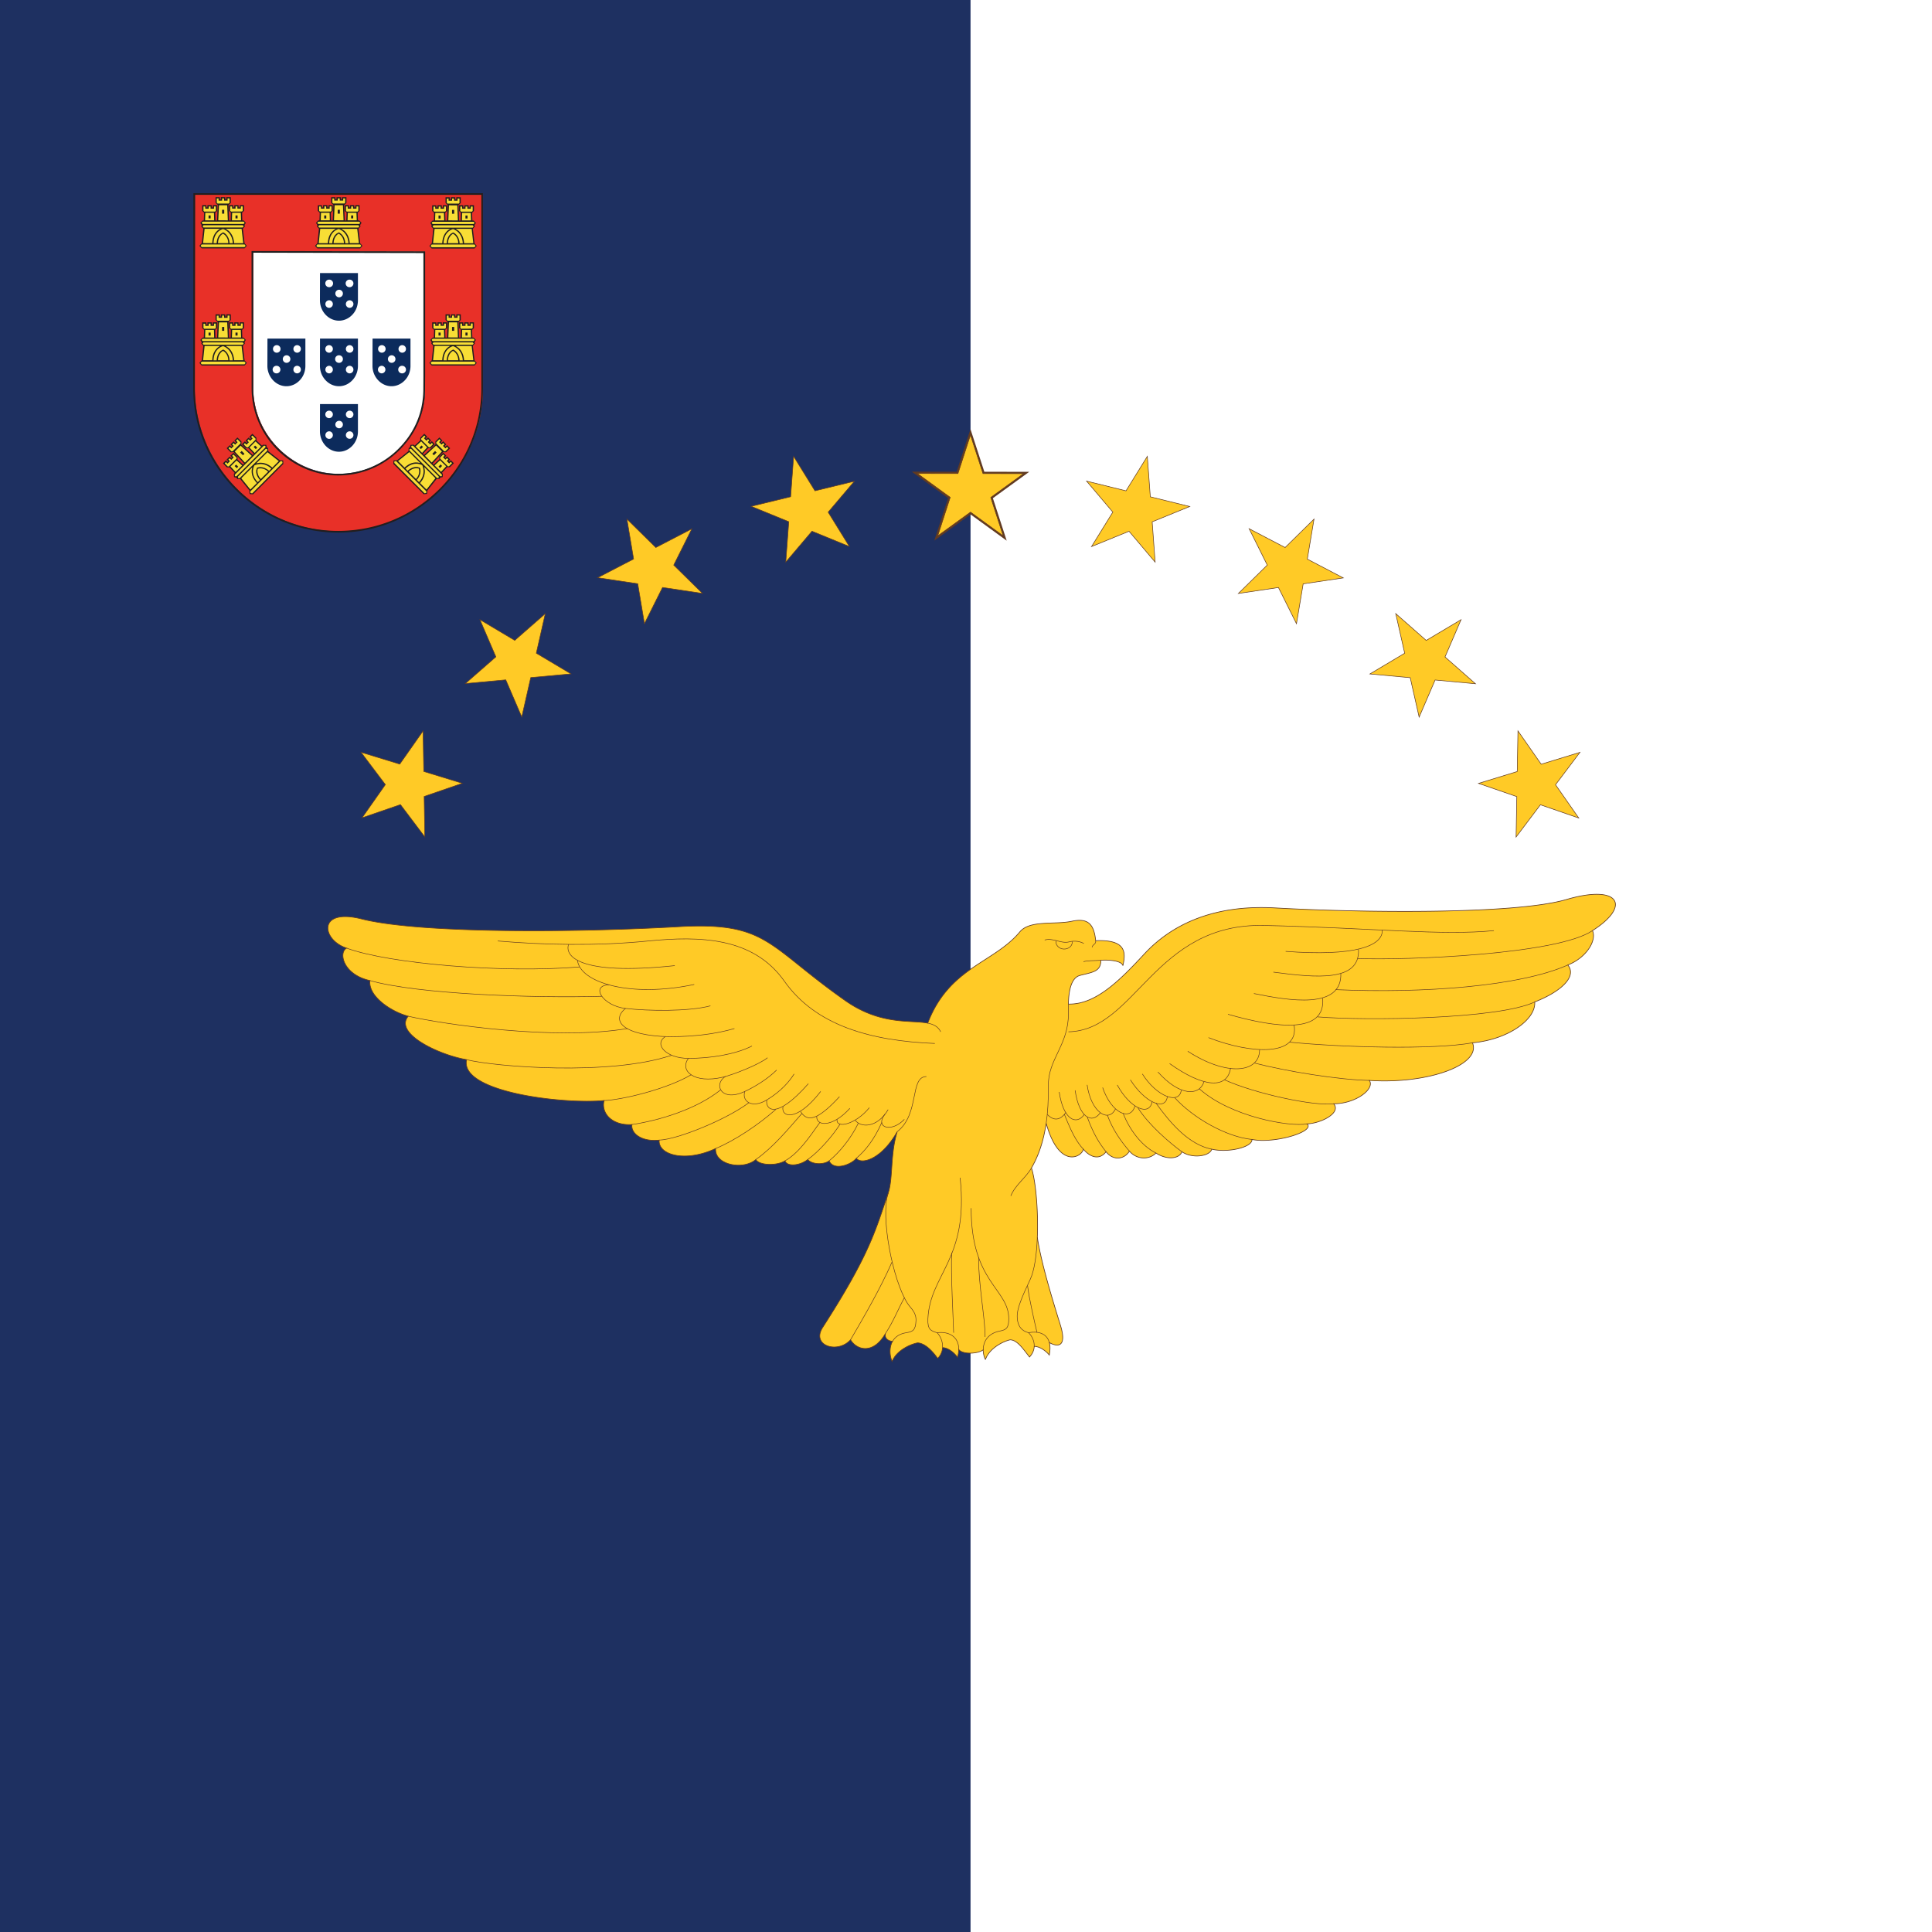 <svg id="flag-icons-pt-20" class="fi fi-pt-20" viewBox="0 0 512 512" xmlns="http://www.w3.org/2000/svg" xmlns:xlink="http://www.w3.org/1999/xlink" width="512" height="512">
  <path fill="#fff" d="M0 512h512V0H0Z" style="stroke-width:2.051"/>
  <path fill="#1e3061" d="M257.2 0H0v512h257.2z" style="font-variation-settings:normal;stroke-width:2.752;-inkscape-stroke:none;paint-order:fill markers stroke"/>
  <g style="stroke-width:.31">
    <path fill="#fff" d="M-79.097 85.335v10.143l-.006 1.074c0 .284-.013.607-.046.877-.192 1.608-.93 3.005-2.024 4.093a7.06 7.06 0 0 1-4.989 2.063c-1.937 0-3.658-.818-4.943-2.096a7.05 7.05 0 0 1-2.082-4.97V85.31" style="stroke-width:.388" transform="translate(368.148 -209.12)scale(3.231)"/>
    <path fill="#e83028" d="M-97.96 96.52v.012c0 3.223 1.339 6.17 3.48 8.298 2.149 2.135 5.108 3.467 8.344 3.467 3.256 0 6.202-1.319 8.344-3.447a11.68 11.68 0 0 0 3.467-8.311V80.603l-23.621-.006zm18.883-11.151v10.143l-.006 1.074c0 .283-.013.606-.046.877-.198 1.608-.936 3.005-2.024 4.092a7.06 7.06 0 0 1-4.989 2.063c-1.937 0-3.658-.817-4.943-2.096a7.05 7.05 0 0 1-2.082-4.969V85.349" style="stroke-width:.388" transform="translate(368.148 -209.12)scale(3.231)"/>
    <g fill="#0c2b5c" style="stroke-width:.388">
      <path d="M-88.894 94.727v-2.234h-3.111l-.006 2.234c0 .461.178.876.461 1.18s.672.494 1.1.494c.43 0 .818-.191 1.101-.495.284-.296.455-.718.455-1.18zm-2.366-1.694a.31.31 0 1 1 0 .619.31.31 0 0 1 0-.619m.006 2.313a.31.31 0 1 1 0-.619.31.31 0 0 1 0 .62m.817-.864a.31.31 0 1 1 0-.62.31.31 0 0 1 0 .62m.863.863a.304.304 0 0 1-.303-.31c0-.17.132-.31.303-.31a.31.31 0 1 1 0 .62m0-1.694a.31.31 0 0 1-.303-.31c0-.17.139-.309.303-.309a.31.31 0 1 1 0 .62m9.3 1.074v-2.234h-3.11l-.007 2.234c0 .461.178.876.462 1.18.283.303.672.494 1.1.494s.817-.191 1.1-.495c.284-.296.456-.718.456-1.18zm-2.366-1.694a.31.31 0 1 1 0 .619.31.31 0 0 1 0-.619m.006 2.313a.31.31 0 1 1 0-.62c.165 0 .304.146.304.31 0 .172-.139.31-.304.31m.818-.863a.31.31 0 1 1 0-.62.31.31 0 0 1 0 .62m.863.863a.31.31 0 1 1 0-.619.31.31 0 0 1 0 .62m0-1.695a.304.304 0 0 1-.303-.31c0-.17.132-.309.303-.309a.31.31 0 1 1 0 .62" style="stroke-width:.31" transform="translate(368.148 -209.12)scale(3.231)"/>
      <path d="M-84.577 94.727v-2.234h-3.111l-.006 2.234c0 .461.177.877.46 1.18s.673.494 1.101.494c.429 0 .818-.191 1.101-.494.284-.297.455-.719.455-1.18m-2.366-1.694a.31.31 0 1 1 0 .62.31.31 0 0 1 0-.62m.006 2.314a.31.31 0 1 1 0-.62c.165 0 .303.145.303.31 0 .171-.139.31-.303.31m.817-.864a.31.31 0 1 1 0-.619.31.31 0 0 1 0 .62m.863.863a.31.31 0 1 1 0-.62.31.31 0 0 1 0 .62m0-1.694a.31.31 0 1 1 0-.62.31.31 0 0 1 0 .62m.68 6.449v-2.235h-3.111l-.006 2.228v.006c0 .455.177.877.46 1.18s.673.494 1.101.494c.429 0 .818-.191 1.101-.494a1.72 1.72 0 0 0 .455-1.18zm-2.366-1.694c.17 0 .31.138.31.303a.31.31 0 1 1-.62 0c0-.165.138-.303.31-.303m.006 2.313a.31.31 0 1 1 0-.62c.165 0 .303.14.303.31 0 .172-.139.31-.303.31m.817-.87a.31.31 0 0 1-.31-.31c0-.164.139-.303.31-.303s.31.139.31.303a.31.31 0 0 1-.31.31m.863.864a.31.31 0 0 1-.31-.304.31.31 0 1 1 .62 0 .31.31 0 0 1-.31.304m0-1.694a.31.31 0 0 1-.31-.31c0-.165.139-.303.31-.303.172 0 .31.138.31.303a.31.31 0 0 1-.31.31m.68-9.669v-2.234h-3.111l-.006 2.234c0 .462.177.877.46 1.18s.673.494 1.101.494c.429 0 .818-.19 1.101-.494.284-.296.455-.718.455-1.18m-2.366-1.693a.31.31 0 1 1 0 .619.31.31 0 0 1 0-.62m.006 2.314a.31.31 0 1 1 0-.62c.165 0 .303.139.303.31s-.139.31-.303.31m.817-.863a.31.31 0 1 1 0-.62.31.31 0 0 1 0 .62m.863.863a.31.31 0 1 1 0-.62.31.31 0 0 1 0 .62m0-1.694a.31.31 0 1 1 0-.619.31.31 0 0 1 0 .62" style="stroke-width:.31" transform="translate(368.125 -209.12)scale(3.231)"/>
    </g>
    <path fill="#211e1e" d="M-86.205 108.406c-3.15 0-6.13-1.24-8.39-3.487s-3.5-5.213-3.5-8.35v-.012l.013-15.989h23.752v16.009c0 3.15-1.239 6.122-3.48 8.356a11.83 11.83 0 0 1-8.396 3.474m-11.758-11.85v.012c0 3.098 1.233 6.03 3.46 8.252 2.241 2.22 5.18 3.446 8.298 3.446 3.13 0 6.076-1.219 8.297-3.427 2.208-2.2 3.434-5.114 3.447-8.212V80.706h-23.482zm11.751 7.164c-1.845 0-3.625-.752-4.996-2.116a7.14 7.14 0 0 1-2.095-5.015l-.007-11.277 14.236.027v10.209l-.006 1.074c0 .296-.02.62-.053.89-.184 1.555-.89 2.979-2.043 4.125a7.1 7.1 0 0 1-5.035 2.083m-6.96-18.27V96.59a6.97 6.97 0 0 0 2.063 4.916c1.345 1.345 3.085 2.083 4.897 2.083a6.97 6.97 0 0 0 4.943-2.05c1.127-1.12 1.82-2.517 1.997-4.046a7 7 0 0 0 .053-.87l.006-1.074v-10.07" style="stroke-width:.388" transform="translate(368.148 -209.12)scale(3.231)"/>
    <g fill="#f8de35" style="stroke-width:.388">
      <path d="M-96.5 84.798c.027-1.146.844-1.417.85-1.423 0 0 .877.29.87 1.43" style="stroke-width:.31" transform="translate(368.148 -209.12)scale(3.231)"/>
      <path d="m-97.198 83.395-.145 1.318h.863c.006-1.088.824-1.266.837-1.266.02 0 .83.244.85 1.266h.863l-.151-1.325m-3.322 1.332h3.52l.138.164-.138.158h-3.52l-.131-.158z" style="stroke-width:.31" transform="translate(368.148 -209.12)scale(3.231)"/>
      <path d="M-96.124 84.713c.006-.686.474-.884.474-.884s.488.205.488.884m-2.162-1.859h3.368l.132.145-.132.145h-3.368l-.132-.145zm.066.29h3.23l.118.145-.118.145h-3.23l-.118-.145zm1.048-2.194h.25v.177h.185v-.184h.264v.184h.184v-.184h.264v.422l-.119.105h-.91l-.118-.112m.119 1.482.896.007-.06-1.338-.777-.006m.922.099h.251v.184h.185v-.184h.257v.184h.178v-.184h.257v.415l-.112.105h-.896l-.12-.105m.159.106-.02.724h.856l-.033-.724m-3.156-.521h.25v.184h.179v-.184h.257v.184h.177v-.184h.257v.415l-.112.105h-.896l-.112-.105m.152.106-.02.724h.856l-.027-.724" style="stroke-width:.31" transform="translate(368.148 -209.12)scale(3.231)"/>
    </g>
    <g fill="#211e1e" style="stroke-width:.388">
      <path d="M-95.729 82.248h.178v-.317h-.178zm1.101.389h.171v-.244h-.171zm-2.208 0h.171v-.244h-.171z" style="stroke-width:.31" transform="translate(368.148 -209.12)scale(3.231)"/>
      <path d="m-93.883 84.666-.139-1.18.165-.197-.033-.112.112-.178-.178-.198h-.112l-.02-.626.158-.158v-.468h-.356v.185h-.086v-.185h-.356v.185h-.079v-.185h-.35v.468l.152.152-.02.633h-.126l-.052-1.279h.02l.172-.158v-.468l-.37-.006v.191h-.079v-.184l-.369-.007v.192h-.079v-.185h-.356v.462l.172.164h.006l-.053 1.279h-.132l-.02-.626.158-.158v-.468h-.356v.184h-.079v-.184h-.363v.184h-.079v-.184h-.349v.468l.158.152-.026.632h-.1l-.184.198.112.178-.032.112.164.198-.125 1.18h-.012l-.185.217.185.21h3.52l.184-.21-.185-.218m-.105 0h-.751c-.027-.52-.25-.837-.442-1.008l-.244-.171h1.299zm-1.654-.89-.191.12c-.152.125-.317.362-.336.77h-.258c.033-1.015.785-1.166.785-1.166.006 0 .745.217.797 1.166h-.27c-.02-.659-.494-.89-.527-.89m.428.884h-.85c.02-.528.336-.732.415-.771.086.046.415.243.435.77m.158-2.642v-.363h.152v.178h.283v-.184l.152.006v.177h.283v-.184h.152v.369l-.06.052-.896.007-.066-.06m.89.778h-.752l.02-.62h.706zm-1.925-1.378-.072-.059v-.362h.151v.184h.29v-.184h.158v.184h.29v-.184h.158v.369l-.066.052zm.837 1.378-.784-.006.06-1.233h.672zm-1.997-.778v-.362h.145v.184h.284v-.184h.152v.184h.283v-.184h.152v.362l-.06.06h-.896zm.877.778h-.745l.02-.62h.706zm-1.028.204.079-.099h3.368l.079.1-.08.091h-3.367zm.08.29.073-.092h3.222l.073.092-.073.092h-3.222zm.165.198h1.272l-.178.118c-.204.165-.455.482-.468 1.061l-.751-.006zm3.275 1.502h-3.519l-.08-.105.08-.112h3.52l.085.112z" style="stroke-width:.31" transform="translate(368.148 -209.12)scale(3.231)"/>
    </g>
    <g fill="#f8de35" style="stroke-width:.388">
      <path d="M-87.016 84.798c.026-1.146.844-1.417.85-1.423 0 0 .877.296.87 1.436" style="stroke-width:.31" transform="translate(368.148 -209.12)scale(3.231)"/>
      <path d="m-87.715 83.401-.145 1.312.864.006c.006-1.094.824-1.272.843-1.272.013 0 .824.244.85 1.272h.857l-.151-1.331m-3.315 1.332h3.512l.139.164-.139.165h-3.512l-.139-.165z" style="stroke-width:.31" transform="translate(368.148 -209.12)scale(3.231)"/>
      <path d="M-86.634 84.713c0-.686.468-.877.468-.877s.488.198.488.877m-2.162-1.859h3.368l.132.145-.132.145h-3.368l-.132-.145zm.073.29h3.222l.12.145-.12.152h-3.222l-.126-.152zm1.041-2.194h.25v.184h.185v-.185h.264v.185h.184v-.185h.264v.416l-.119.105h-.91l-.118-.105m.119 1.475.896.007-.06-1.338h-.777m.929.093h.25v.184h.179v-.184h.257v.184h.184v-.184h.25v.415l-.111.105h-.897l-.112-.105m.132.83h.857l-.027-.724h-.804m-2.359-.515h.25v.178h.178v-.184h.257v.184h.178v-.184h.258v.422l-.112.105h-.897l-.112-.112" style="stroke-width:.31" transform="translate(368.148 -209.12)scale(3.231)"/>
      <path d="m-87.662 82.13-.026.717h.856l-.026-.718" style="stroke-width:.31" transform="translate(368.148 -209.12)scale(3.231)"/>
    </g>
    <g fill="#211e1e" style="stroke-width:.388">
      <path d="M-86.245 82.248h.178v-.317h-.178zm1.101.389h.171v-.244h-.171zm-2.208.006h.171v-.25h-.171z" style="stroke-width:.31" transform="translate(368.148 -209.12)scale(3.231)"/>
      <path d="m-84.4 84.673-.138-1.186.165-.191-.033-.112.119-.185-.185-.198h-.112l-.02-.626.158-.158v-.468h-.356v.185h-.08v-.185h-.362v.185h-.08v-.185h-.348v.468l.157.152-.026.633h-.125l-.053-1.279h.027l.165-.158v-.468h-.37v.184h-.078v-.184h-.37v.184h-.079v-.184h-.356v.468l.172.158h.006l-.053 1.278h-.132l-.02-.626.158-.158v-.468h-.356v.185h-.079v-.185h-.363v.185h-.079v-.178h-.349v.461l.158.158-.026.626h-.1l-.184.198.112.184-.032.113.164.19-.125 1.187h-.006l-.191.211.191.217h3.513l.185-.217zm-.105-.007h-.752c-.026-.52-.25-.83-.441-1.008l-.244-.165h1.298zm-1.655-.883-.19.112c-.146.125-.317.362-.337.778h-.257c.033-1.015.784-1.173.784-1.173.006.006.745.217.798 1.173h-.264c-.026-.666-.494-.89-.534-.89m.429.883h-.85c.02-.534.336-.731.415-.778.085.046.415.244.435.778m.165-2.65v-.362h.145v.185h.283v-.185h.152v.185h.283v-.185h.151v.363l-.059.06h-.896zm.884.778h-.752l.02-.62h.706zm-1.925-1.378-.072-.052v-.363h.151v.178h.29v-.184h.158v.184h.29v-.184h.158v.369l-.06.052zm.844 1.378-.785-.007.053-1.232h.679zm-2.004-.778v-.356h.145v.178h.284v-.185h.151v.185h.284v-.185h.151v.363l-.06.06h-.896zm.877.778h-.744l.02-.62h.705zm-1.03.206.08-.092h3.367l.08.092-.08.092h-3.368zm.08.296.072-.099h3.223l.072.1-.072.092h-3.223zm.165.198h1.272l-.178.119c-.204.165-.454.474-.468 1.054h-.751Zm3.276 1.503h-3.513l-.086-.112.086-.112h3.513l.086.112z" style="stroke-width:.31" transform="translate(368.148 -209.12)scale(3.231)"/>
    </g>
    <g fill="#f8de35" style="stroke-width:.388">
      <path d="M-77.638 84.805c.027-1.147.844-1.417.85-1.424 0 0 .877.297.87 1.437" style="stroke-width:.31" transform="translate(368.148 -209.12)scale(3.231)"/>
      <path d="m-78.336 83.408-.145 1.311.863.006c.006-1.094.824-1.272.844-1.272.012 0 .824.244.85 1.272h.863l-.158-1.33m-3.315 1.331h3.513l.138.165-.138.158h-3.513l-.138-.158z" style="stroke-width:.31" transform="translate(368.148 -209.12)scale(3.231)"/>
      <path d="M-77.255 84.72c0-.686.468-.877.468-.877s.487.197.487.876m-2.161-1.859h3.367l.132.146-.132.145h-3.367l-.132-.145z" style="stroke-width:.31" transform="translate(368.148 -209.12)scale(3.231)"/>
      <path d="M-78.389 83.15h3.223l.125.146-.125.151h-3.223l-.125-.151zm1.041-2.194h.25v.185h.185v-.185h.264v.185h.185v-.185h.263v.415l-.112.106h-.916l-.119-.106m.119 1.476.896.007-.06-1.338-.777-.006m.93.098h.25v.185h.178v-.185h.257v.185h.185v-.185h.25v.416l-.112.112h-.896l-.113-.112m.159.112-.027.718h.857l-.026-.718m-3.164-.521h.25v.178h.179v-.185h.257v.185h.184v-.185h.25v.416l-.105.111h-.902l-.113-.111m.159.112-.027.718h.857l-.027-.718" style="stroke-width:.31" transform="translate(368.148 -209.12)scale(3.231)"/>
    </g>
    <g fill="#211e1e" style="stroke-width:.388">
      <path d="M-76.866 82.254h.178v-.316h-.178zm1.1.389h.171V82.4h-.17zm-2.208.007h.172v-.25h-.172z" style="stroke-width:.31" transform="translate(368.148 -209.12)scale(3.231)"/>
      <path d="m-75.021 84.68-.139-1.187.165-.197-.032-.106.118-.184-.184-.198h-.106l-.026-.626.158-.158v-.468h-.356v.185h-.08v-.185h-.362v.185h-.079v-.185h-.35v.468l.159.151-.026.633h-.126l-.052-1.278h.026l.165-.158v-.468l-.369-.006v.19h-.079v-.184l-.362-.006v.191h-.086v-.185h-.356v.468l.171.159h.006l-.052 1.278h-.132l-.02-.626.157-.158v-.468h-.355v.185h-.079v-.185h-.362v.185h-.08v-.178h-.349v.461l.158.158-.02.626h-.106l-.185.198.113.184-.033.106.165.197-.126 1.187h-.006l-.19.21.19.218h3.513l.185-.217zm-.099-.006h-.758c-.026-.521-.25-.83-.441-1.009l-.244-.171h1.305zm-1.66-.884-.192.112c-.145.126-.316.363-.33.778h-.263c.033-1.015.784-1.173.784-1.173.007.006.752.217.798 1.173h-.264c-.026-.666-.494-.89-.534-.89m.429.877h-.85c.02-.527.336-.725.415-.771.085.046.415.244.435.77m.165-2.642v-.362h.145v.184h.282v-.184h.152v.184h.283v-.184h.152v.362l-.06.06h-.896l-.06-.06m.884.778h-.751l.02-.62h.705zm-1.925-1.378-.066-.052v-.363h.145v.178h.29v-.184h.158v.184h.29v-.184h.158v.369l-.06.052zm.844 1.378-.784-.006.052-1.233.68.006zm-2.004-.778v-.356h.145v.178h.284v-.184h.151v.184h.29v-.184h.152v.362l-.066.06h-.896zm.883.778h-.751l.02-.62h.706zm-1.034.204.079-.092h3.368l.079.092-.08.092h-3.367zm.08.29.072-.092h3.223l.073.092-.073.099h-3.223zm.165.198h1.278l-.184.118c-.205.172-.449.488-.468 1.061l-.752-.006zm3.275 1.51h-3.513l-.085-.113.085-.112h3.513l.086.112z" style="stroke-width:.31" transform="translate(368.148 -209.12)scale(3.231)"/>
    </g>
    <g fill="#f8de35" style="stroke-width:.388">
      <path d="M-77.638 94.407c.027-1.146.844-1.417.85-1.423 0 0 .877.296.87 1.43" style="stroke-width:.31" transform="translate(368.148 -209.12)scale(3.231)"/>
      <path d="m-78.336 93.004-.145 1.318.863.006c.006-1.094.824-1.272.844-1.272.012 0 .824.244.85 1.272h.863l-.158-1.331m-3.315 1.331h3.513l.138.165-.138.158h-3.513l-.138-.158z" style="stroke-width:.31" transform="translate(368.148 -209.12)scale(3.231)"/>
      <path d="M-77.255 94.322c0-.686.468-.883.468-.883s.487.204.487.883m-2.161-1.859h3.367l.132.145-.132.145h-3.367l-.132-.145zm.072.29h3.223l.125.145-.125.152h-3.223l-.125-.152zm1.041-2.195h.25v.185h.185v-.191h.264v.191h.185v-.191h.263v.422l-.112.105h-.916l-.119-.112m.119 1.483.896.006-.06-1.338-.777-.006m.93.099h.25v.185h.178v-.185h.257v.185l.185-.007v-.178h.25v.416l-.112.105h-.896l-.113-.105m.159.105-.027.725h.857l-.026-.725m-3.164-.514h.25v.178h.179v-.185h.257v.185h.184v-.185h.25v.415l-.105.112h-.902l-.113-.112m.159.112-.027.719h.857l-.027-.719" style="stroke-width:.31" transform="translate(368.148 -209.12)scale(3.231)"/>
    </g>
    <g fill="#211e1e" style="stroke-width:.388">
      <path d="M-76.866 91.857h.178v-.317h-.178zm1.1.389h.171v-.244h-.17zm-2.208 0h.172v-.244h-.172z" style="stroke-width:.31" transform="translate(368.148 -209.12)scale(3.231)"/>
      <path d="m-75.021 94.276-.139-1.18.165-.198-.032-.112.118-.178-.184-.198h-.106l-.026-.626.158-.158v-.468h-.356v.185h-.08v-.185h-.362v.185h-.079v-.185h-.35v.468l.159.152-.026.633h-.126l-.052-1.279h.026l.165-.158v-.468l-.369-.006v.185h-.079v-.178l-.362-.006v.184h-.086v-.179h-.356v.462l.171.164h.006l-.052 1.279h-.132l-.02-.626.157-.158v-.468h-.355v.184h-.079v-.184h-.362v.184h-.08v-.178h-.349v.462l.158.158-.02.626h-.106l-.185.198.113.178-.033.112.165.197-.126 1.18h-.006l-.19.218.19.21h3.513l.185-.21zm-.099-.006h-.758c-.026-.514-.25-.83-.441-1.002l-.244-.171h1.305zm-1.66-.877-.192.113c-.145.125-.316.362-.33.77h-.263c.033-1.008.784-1.166.784-1.166.007.006.752.218.798 1.167h-.264c-.026-.66-.494-.884-.534-.884m.429.877h-.85c.02-.527.336-.725.415-.771.085.046.415.244.435.771m.165-2.643v-.362h.145v.184h.282v-.19l.152.005v.185h.283v-.191h.152v.369l-.06.052-.896.007-.06-.06m.884.778h-.751l.02-.62h.705zm-1.925-1.378-.066-.06v-.355h.145v.178h.29v-.185h.158v.185h.29v-.185h.158v.37l-.06.052zm.844 1.378-.784-.006.052-1.233h.68zm-2.004-.778v-.356h.145v.178h.284v-.184h.151v.184h.29v-.184h.152v.362l-.066.06h-.896zm.883.778h-.751l.02-.62h.706zm-1.034.204.079-.099h3.368l.079.1-.08.091h-3.367zm.08.29.072-.092h3.223l.073.092-.073.099h-3.223zm.165.198h1.278l-.184.118c-.205.172-.449.482-.468 1.055h-.752zm3.275 1.51h-3.513l-.085-.113.085-.112h3.513l.086.112z" style="stroke-width:.31" transform="translate(368.148 -209.12)scale(3.231)"/>
    </g>
    <g fill="#f8de35" style="stroke-width:.388">
      <path d="M-96.5 94.407c.027-1.146.844-1.417.85-1.423 0 0 .877.296.87 1.43" style="stroke-width:.31" transform="translate(368.148 -209.12)scale(3.231)"/>
      <path d="m-97.198 93.004-.145 1.318.863.006c.006-1.094.824-1.272.837-1.272.02 0 .83.244.85 1.272h.863l-.151-1.331m-3.322 1.331h3.52l.138.165-.138.158h-3.52l-.131-.158z" style="stroke-width:.31" transform="translate(368.148 -209.12)scale(3.231)"/>
      <path d="M-96.124 94.322c.006-.686.474-.883.474-.883s.488.204.488.883m-2.162-1.859h3.368l.132.145-.132.145h-3.368l-.132-.145zm.066.29h3.23l.118.145-.118.152h-3.23l-.118-.152zm1.048-2.195h.25v.185h.185v-.191h.264v.191h.184v-.191h.264v.422l-.119.105h-.91l-.118-.112m.119 1.483.896.006-.06-1.338-.777-.006m.922.099h.251v.185h.185v-.185h.257v.185l.178-.007v-.178h.257v.416l-.112.105h-.896l-.12-.105m.159.105-.02.725h.856l-.033-.725m-3.156-.514h.25v.178h.179v-.185h.257v.185h.177v-.185h.257v.415l-.112.112h-.896l-.112-.112m.152.112-.02.719h.856l-.027-.719" style="stroke-width:.31" transform="translate(368.148 -209.12)scale(3.231)"/>
    </g>
    <g fill="#211e1e" style="stroke-width:.388">
      <path d="M-95.729 91.857h.178v-.317h-.178zm1.101.389h.171v-.244h-.171zm-2.208 0h.171v-.244h-.171z" style="stroke-width:.31" transform="translate(368.148 -209.12)scale(3.231)"/>
      <path d="m-93.883 94.276-.139-1.18.165-.198-.033-.112.112-.178-.178-.198h-.112l-.02-.626.158-.158v-.468h-.356v.185h-.086v-.185h-.356v.185h-.079v-.185h-.35v.468l.152.152-.02.633h-.126l-.052-1.279h.02l.172-.158v-.468l-.37-.006v.185h-.079v-.178l-.369-.006v.184h-.079v-.179h-.356v.462l.172.164h.006l-.053 1.279h-.132l-.02-.626.158-.158v-.468h-.356v.184h-.079v-.184h-.363v.184h-.079v-.178h-.349v.462l.158.158-.026.626h-.1l-.184.198.112.178-.032.112.164.197-.125 1.18h-.012l-.185.218.185.21h3.52l.184-.21-.185-.218m-.105-.006h-.751c-.027-.514-.25-.83-.442-1.002l-.244-.171h1.299zm-1.654-.877-.191.113c-.152.125-.317.362-.336.77h-.258c.033-1.008.785-1.166.785-1.166.006.006.745.218.797 1.167h-.27c-.02-.66-.494-.884-.527-.884m.428.877h-.85c.02-.527.336-.725.415-.771.086.046.415.244.435.771m.158-2.643v-.362h.152v.184h.283v-.19l.152.005v.185h.283v-.191h.152v.369l-.06.052-.896.007zm.89.778h-.752l.02-.62h.706zm-1.925-1.378-.072-.06v-.355h.151v.178h.29v-.185h.158v.185h.29v-.185h.158v.37l-.066.052zm.837 1.378-.784-.006.06-1.233h.672zm-1.997-.778v-.356h.145v.178h.284v-.184h.152v.184h.283v-.184h.152v.362l-.06.06h-.896zm.877.778h-.745l.02-.62h.706zm-1.028.204.079-.099h3.368l.079.1-.08.091h-3.367zm.08.29.073-.092h3.222l.073.092-.073.099h-3.222zm.165.198h1.272l-.178.118c-.204.172-.455.482-.468 1.055h-.751zm3.275 1.51h-3.519l-.08-.113.08-.112h3.52l.085.112z" style="stroke-width:.31" transform="translate(368.148 -209.12)scale(3.231)"/>
    </g>
    <g fill="#f8de35" style="stroke-width:.388">
      <path d="M-92.756 104.412c-.791-.83-.409-1.595-.409-1.602 0-.006.83-.415 1.628.39" style="stroke-width:.31" transform="translate(368.148 -209.12)scale(3.231)"/>
      <path d="m-94.246 103.918.83 1.028.613-.6c-.77-.778-.316-1.483-.303-1.496s.758-.415 1.496.297l.613-.613-1.048-.824m-1.403 3.282 2.484-2.485.211.02.02.212-2.49 2.484-.205-.02z" style="stroke-width:.31" transform="translate(368.148 -209.12)scale(3.231)"/>
      <path d="M-92.552 104.082c-.481-.487-.29-.955-.29-.955s.488-.205.969.277m-2.847.217 2.385-2.386.192.013.012.19-2.38 2.386-.197-.012zm.257.159 2.28-2.281.191.012.012.191-2.273 2.28-.191-.012-.021-.19m-.815-2.294.184-.178.125.125.132-.132-.132-.132.185-.178.132.132.131-.138-.131-.126.184-.19.297.302-.006.152-.646.646-.158.006m.223-.025.91.988.632-.626-.988-.91m.171-.039.178-.171.125.125.132-.126-.132-.131.185-.178.125.125.132-.125-.132-.132.185-.178.29.29v.158l-.633.632-.158.006" style="stroke-width:.31" transform="translate(368.148 -209.12)scale(3.231)"/>
      <path d="m-93.554 101.426.494.528.607-.607-.527-.494m-2.604 1.872.171-.178.132.132.125-.132-.131-.132.184-.178.132.132.125-.132-.132-.125.185-.185.29.297v.151l-.633.633-.158.006" style="stroke-width:.31" transform="translate(368.148 -209.12)scale(3.231)"/>
      <path d="m-95.11 102.982.495.527.606-.606-.527-.488" style="stroke-width:.31" transform="translate(368.148 -209.12)scale(3.231)"/>
    </g>
    <g fill="#211e1e" style="stroke-width:.388">
      <path d="m-94.246 101.842.23.224.126-.125-.23-.231zm1.107-.455.172.171.125-.118-.178-.172zm-1.561 1.562.177.171.12-.118-.172-.172z" style="stroke-width:.31" transform="translate(368.148 -209.12)scale(3.231)"/>
      <path d="m-90.997 102.468-.936-.738-.026-.25-.099-.06-.046-.211-.27-.006-.08.072-.454-.421v-.225l-.33-.33-.257.251.132.132-.06.053-.124-.126-.257.25.131.133-.052.052-.132-.125-.25.25.33.323h.223l.429.462-.093.092-.942-.87.02-.012v-.23l-.329-.33-.257.257.132.132-.06.06-.131-.132-.257.257.132.125-.06.06-.125-.126-.257.25.33.33.237-.006.006-.006.863.942-.092.093-.455-.429v-.224l-.33-.33-.256.251.132.132-.053.06-.132-.132-.257.25.132.132-.052.06-.132-.133-.25.25.329.33h.217l.429.455-.073.073.012.27.211.052.053.1.257.02.745.929-.007.006.02.283.284.02 2.485-2.49-.02-.284-.277-.02m-.08.072-.533.534c-.383-.35-.765-.408-1.022-.402l-.297.053.923-.916zm-1.792.547-.06.218c-.02.191.033.481.31.784l-.185.178c-.692-.738-.27-1.377-.27-1.377.006 0 .686-.376 1.39.263l-.19.185c-.481-.448-.97-.277-.995-.25m.922.316-.606.606c-.356-.389-.277-.758-.25-.843.092-.027.467-.119.856.237m-1.76-1.984-.25-.25.099-.106.132.126.198-.198-.132-.132.112-.105.125.125.204-.198-.132-.132.112-.105.257.257v.079l-.633.64zm1.18-.073-.527.527-.429-.448.501-.501zm-2.34.389-.086.006-.25-.257.105-.106.126.125.204-.204-.132-.125.112-.112.132.132.204-.205-.132-.132.113-.112.257.257v.086zm1.575.375-.56.554-.837-.91.481-.48zm-1.97.87-.25-.257.098-.105.132.132.198-.205-.125-.132.105-.105.132.132.198-.204-.132-.132.112-.106.257.257-.006.086-.633.633zm1.18-.08-.534.534-.422-.454.501-.495zm-.593.877-.006-.125 2.379-2.38.125.013.012.119-2.385 2.386zm.264.152-.012-.119 2.28-2.28.112.02.02.113v.006l-2.28 2.273v.006l-.118-.02m.257.02.903-.903-.047.218c-.026.263.027.659.422 1.074l-.534.534zm3.38-1.252-2.484 2.491-.138-.026-.02-.132 2.484-2.485.138.013z" style="stroke-width:.31" transform="translate(368.148 -209.12)scale(3.231)"/>
    </g>
    <g fill="#f8de35" style="stroke-width:.388">
      <path d="M-80.827 103.2c.83-.792 1.594-.41 1.601-.41s.415.831-.389 1.635" style="stroke-width:.31" transform="translate(368.148 -209.12)scale(3.231)"/>
      <path d="m-80.333 101.71-1.028.837.606.606c.771-.764 1.476-.316 1.49-.296.012.012.415.75-.297 1.496l.613.606.824-1.048" style="stroke-width:.31" transform="translate(368.148 -209.12)scale(3.231)"/>
      <path d="m-81.407 102.507 2.484 2.485-.02.21-.211.021-2.485-2.484.02-.211zm.909.897c.488-.482.956-.29.956-.284 0 0 .197.481-.277.969m-.218-2.854 2.386 2.386-.012.198-.198.006-2.379-2.38.012-.197zm-.158.264 2.28 2.274-.012.19-.19.021-2.281-2.28.012-.191zm2.294-.818.178.178-.125.132.132.125.125-.125.184.184-.131.125.131.132.132-.132.185.191-.29.29h-.158l-.646-.652-.012-.158m-.957 1.133.626.633.91-.982-.548-.554m.58.725.178.178-.125.125.125.126.132-.132.178.184-.125.132.125.126.132-.126.178.178-.297.297-.151-.006-.633-.633-.006-.158m-.496.678.607.606.494-.527-.573-.567m-1.298-2.036.178.178-.132.125.132.132.132-.132.178.178-.132.132.132.132.125-.132.185.178-.297.297-.158-.006-.633-.633v-.158" style="stroke-width:.31" transform="translate(368.148 -209.12)scale(3.231)"/>
      <path d="m-79.925 101.347.607.6.488-.527-.567-.567" style="stroke-width:.31" transform="translate(368.148 -209.12)scale(3.231)"/>
    </g>
    <g fill="#211e1e" style="stroke-width:.388">
      <path d="m-78.257 101.716-.224.224.125.126.224-.224zm.455 1.101-.172.178.119.119.171-.171zm-1.562-1.555-.178.17.125.126.171-.178z" style="stroke-width:.31" transform="translate(368.148 -209.12)scale(3.231)"/>
      <path d="m-78.883 104.959.738-.936.25-.02.06-.1.204-.052.012-.263-.079-.08.429-.46h.224l.33-.33-.251-.257-.132.131-.052-.052.125-.132-.25-.257-.132.132-.053-.053.125-.125-.25-.25-.323.33v.217l-.461.428-.093-.085.87-.943.013.012.23.006.33-.33-.257-.256-.132.125-.06-.06.132-.124-.257-.264-.125.138-.06-.059.126-.132-.25-.257-.33.336.006.23.006.007-.942.863-.093-.092.429-.455h.217l.336-.33-.25-.25-.132.125-.06-.052.132-.132-.25-.257-.132.132-.06-.053.133-.125-.25-.25-.33.33v.217l-.455.428-.073-.073-.27.013-.053.204-.098.052-.02.258-.93.75-.006-.005-.284.012-.02.29 2.491 2.485.277-.027.026-.276m-.072-.08-.534-.533c.35-.383.408-.765.395-1.022l-.046-.29.916.916zm-.547-1.792-.218-.06c-.191-.012-.481.033-.784.317l-.178-.185c.738-.692 1.377-.27 1.377-.277 0 .006.376.686-.263 1.391l-.185-.185c.448-.48.277-.975.25-1.001m-.316.929-.606-.606c.389-.363.758-.277.837-.25.033.091.125.46-.23.856m1.983-1.76.25-.257.106.106-.125.125.198.197.131-.125.106.106-.125.132.197.204.132-.132.106.105-.257.257h-.086l-.633-.632zm.073 1.173-.534-.527.455-.422.5.494zm-.39-2.333-.005-.086.257-.257.105.106-.132.132.211.204.125-.132.112.112-.131.125.204.205.132-.126.112.112-.257.257-.086-.006zm-.375 1.569-.553-.554.91-.837.48.481zm-.87-1.964.257-.257.1.105-.126.125.204.204.132-.131.106.105-.132.132.204.204.132-.132.105.106-.263.257h-.08l-.632-.633zm.079 1.173-.534-.527.455-.422.494.495zm-.877-.586.125-.012 2.38 2.385-.013.12-.119.011-2.385-2.385zm-.152.264.12-.02 2.28 2.28-.021.118-.112.013h-.006l-2.28-2.28.02-.113m-.02.257.896.897-.211-.04c-.264-.033-.66.02-1.075.415l-.533-.534zm1.251 3.381-2.484-2.491.012-.138.139-.013 2.484 2.485-.02.132-.132.026" style="stroke-width:.31" transform="translate(368.148 -209.12)scale(3.231)"/>
    </g>
  </g>
  <g style="stroke-width:.31" transform="translate(-50.003)scale(3.225)">
    <g fill="none" stroke="#613a21" stroke-width=".529" style="stroke-width:.388">
      <path fill="#ffca26" d="M288.587 264.395c5.579-14.54 17.218-15.653 23.943-23.723 2.633-3.162 9.06-1.81 13.575-2.784 4.301-.927 5.735.928 6.157 5.06 8.01-.337 7.842 3.12 7.082 6.493-.337-1.349-3.962-1.56-5.733-1.392 0 2.951-2.109 3.079-5.396 3.923-2.537.649-2.983 4.602-3.048 7.463 7.083.167 13.334-6.115 19.742-13.03 6.41-6.914 16.941-12.95 34.067-11.974 20.743 1.18 61.894 1.855 75.723-2.193 13.83-4.049 16.865 1.687 6.747 8.095 1.177 2.53-1.56 7.05-6.41 8.939 2.361 2.866-1.35 6.746-8.601 9.611.337 4.553-6.915 9.781-16.19 10.627 2.36 5.732-11.637 10.793-26.815 9.78 1.518 2.193-3.54 6.072-9.277 6.072 2.024 2.36-3.203 5.06-6.913 5.229 2.192 2.024-8.601 5.228-14.335 4.047.168 2.024-6.24 3.541-10.456 2.53-.507 1.854-5.06 2.528-7.758.673-.675 1.856-3.878 2.194-6.746.338-1.855 1.856-5.06 1.687-6.914-.506-1.181 2.024-4.048 2.698-6.073.168-1.686 2.194-4.046 1.52-5.901-.674-.337 2.024-6.295 5.398-9.668-6.747-.84 5.698-2.457 9.244-3.823 11.637 1.12 3.466 1.794 11.175 1.526 18.045 1.012 6.747 4.038 16.526 5.978 22.767 1.94 6.242-1.09 5.607-2.86 4.594.222.848.246 1.9-.008 3.248-.675-.901-2.398-2.263-3.917-2.263-.042.925-.4 1.875-1.228 2.768-1.6-2.024-3.203-4.47-5.06-4.47-1.854.423-5.395 2.194-6.407 5.146a5.9 5.9 0 0 1-.573-2.557c-1.348 1.096-5.434 1.266-6.362-.087-.006.62-.113 1.293-.316 2.052-.712-1.047-2.295-2.46-3.896-2.535a4.23 4.23 0 0 1-1.265 2.806c-1.508-2.093-3.365-3.951-5.22-4.037-1.871.34-5.49 1.947-6.635 4.849-.598-1.403-.832-3.576.112-5.24-1.074-.095-2.186-.752-1.816-2.08-3.205 5.566-7.421 4.385-9.108 1.684-3.373 3.711-10.272 1.497-7.252-3.201 12.142-18.89 13.66-24.96 17.033-34.911 1.319-3.957.506-10.12 2.362-16.02-4.218 7.419-9.446 8.6-10.626 6.914-1.348 1.687-5.901 3.372-7.083.673-1.348 1.014-4.384 1.014-5.564-.337-2.194 1.687-5.397 1.856-5.903.337-2.193 1.35-6.746 1.183-7.59-.337-3.372 2.868-10.793 1.351-10.456-2.866-7.884 3.692-15.01 1.687-14.671-2.192-4.722.505-7.421-1.857-7.083-4.049-5.06.337-8.096-2.865-7.253-6.24-10.792 1.013-37.607-2.192-35.752-10.626-7.59-1.347-18.888-6.913-15.177-11.298-4.891-1.35-10.457-5.396-9.95-9.275-6.916-1.52-8.265-7.252-6.072-8.433-6.578-2.193-7.582-10.485 3.88-7.59 16.02 4.049 59.026 3.374 82.299 2.025s23.104 4.89 43.51 19.225c9.214 6.476 16.982 4.965 21.424 5.849z" style="stroke-width:.175" transform="translate(.546 .527)scale(.316)"/>
      <path d="M314.804 344.895c.88.834 1.545 2.155 1.48 3.555" style="stroke-width:.14" transform="translate(.546 .527)scale(.316)"/>
      <path d="M320.208 347.465c-.664-2.534-3.126-3.014-5.404-2.57-1.602-.422-2.952-1.516-2.952-4.382 0-1.86 1.097-4.642 3.371-9.447 1.12-2.357 1.69-6.479 1.866-10.958m-14.07 29.231c.01-2.04 1.097-4.227 4.281-4.866 1.686-.335 2.36-.761 2.36-3.202 0-7.84-9.781-9.36-9.781-28.754m10.312-3.191c1.155-2.88 3.891-4.67 5.371-7.266m-26.975-37.667c1.56.31 2.71.892 3.368 2.249m-.909 78.264c.874.906 1.494 2.375 1.4 3.859" style="stroke-width:.14" transform="translate(.546 .527)scale(.316)"/>
      <path d="M296.655 349.252c.036-3.462-2.794-4.761-5.613-4.346-1.581-.49-2.541-.769-2.411-3.631.534-11.695 10.691-15.38 8.381-36.685m-17.575 42.554c.617-1.09 1.736-1.97 3.595-2.256 1.7-.26 2.39-.671 2.502-3.112.1-2.212-1.368-3.216-2.18-4.472-3.888-6.01-7.083-22.6-5.061-28.671m46.874-49.199c-.018.848.01 1.697.01 2.487 0 8.266-5.313 11.807-5.226 18.72.047 3.83-.159 7.053-.56 9.782m-28.955-20.745c-16.864-.675-31.032-4.721-39.128-16.19-8.097-11.467-21.925-11.803-35.414-10.456-13.493 1.35-27.322 1.01-39.125 0" style="stroke-width:.14" transform="translate(.546 .527)scale(.316)"/>
      <path d="M195.192 243.916c-1.014 2.866 2.317 8.223 27.614 5.523" style="stroke-width:.14" transform="translate(.546 .527)scale(.316)"/>
      <path d="M197.513 248.092c.675 5.732 13.659 9.782 30.357 6.241" style="stroke-width:.14" transform="translate(.546 .527)scale(.316)"/>
      <path d="M205.775 254.416c-5.06.17-1.686 5.483 4.216 6.154 5.902.675 16.359.841 22.09-.675" style="stroke-width:.14" transform="translate(.546 .527)scale(.316)"/>
      <path d="M209.991 260.571c-3.375 2.7-1.66 6.483 9.107 7.252 2.36.17 11.129.335 19.225-2.025" style="stroke-width:.14" transform="translate(.546 .527)scale(.316)"/>
      <path d="M220.322 267.906c-3.036 2.025.296 5.65 6.032 5.65 5.732 0 12.142-1.012 16.525-3.206" style="stroke-width:.14" transform="translate(.546 .527)scale(.316)"/>
      <path d="M226.35 273.558c-2.36 3.205 1.451 6.653 8.937 4.891 2.866-.675 9.613-3.371 11.638-5.06" style="stroke-width:.14" transform="translate(.546 .527)scale(.316)"/>
      <path d="M235.963 278.28c-3.205 2.025-1.1 6.754 5.06 3.877 2.531-1.18 5.902-3.202 8.263-5.566m-8.263 5.569c-.845 2.53 1.855 4.555 5.736 2.195 3.876-2.361 5.901-4.891 7.082-6.747" style="stroke-width:.14" transform="translate(.546 .527)scale(.316)"/>
      <path d="M246.755 284.351c-.505 2.191 2.025 5.736 10.793-4.216" style="stroke-width:.14" transform="translate(.546 .527)scale(.316)"/>
      <path d="M250.971 286.037c-.675 2.7 3.375 4.386 9.782-3.88" style="stroke-width:.14" transform="translate(.546 .527)scale(.316)"/>
      <path d="M255.527 287.387c1.686 2.7 4.216 2.53 10.118-3.877" style="stroke-width:.14" transform="translate(.546 .527)scale(.316)"/>
      <path d="M259.743 288.567c-.336 2.527 3.88 3.202 8.602-2.025" style="stroke-width:.14" transform="translate(.546 .527)scale(.316)"/>
      <path d="M265.013 289.412c-.336 2.53 4.848 1.35 8.389-3.036" style="stroke-width:.14" transform="translate(.546 .527)scale(.316)"/>
      <path d="M269.691 289.578c1.35 2.025 5.736 2.191 8.602-2.7" style="stroke-width:.14" transform="translate(.546 .527)scale(.316)"/>
      <path d="M277.452 288.062c-2.7 3.541 1.686 4.891 5.06 1.35" style="stroke-width:.14" transform="translate(.546 .527)scale(.316)"/>
      <path d="M280.653 292.617c5.902-4.555 3.205-14.334 7.591-14.334m-150.77-33.396c10.962 4.046 40.644 6.577 60.544 4.891m-54.473 3.545c12.479 3.541 42.077 4.595 60.292 4.09m-50.343 5.183c8.771 2.025 38.114 6.407 57.003 3.205m-41.825 8.093c7.421 1.855 37.27 4.26 53.293-1.137m-17.54 11.764c4.721-.17 16.402-2.992 22.64-6.703m-15.388 12.94c6.916-1.01 16.825-3.963 23.062-9.024m-15.976 13.074c4.891-.17 17.709-5.48 23.271-9.7m-8.602 11.891c4.891-2.021 11.132-6.154 15.684-10.2m-5.227 13.066c4.555-3.205 8.432-7.927 11.973-11.973m-4.385 12.313c3.541-2.021 6.198-5.945 9.064-9.991m-3.159 9.651c2.866-2.025 6.407-6.028 8.432-9.233m-2.869 9.573c2.7-2.191 5.736-5.902 7.587-9.782m-.502 9.107c2.36-2.021 4.595-4.765 6.62-9.316m-8.139 56.537c3.541-6.071 7.757-13.32 10.793-20.24m-1.686 18.554c2.025-3.036 3.415-6.62 4.934-9.316m12.775 9.146c-.087-3.624-.762-15.178-.505-20.827m8.684 21.921c.087-4.3-1.772-13.828-1.686-20.74m15.179 19.563c-.505-2.112-2.108-9.024-2.444-12.143m10.623-66.023c17.54-.34 22.26-28.336 50.932-27.66 28.667.674 46.21 2.7 59.7 1.35" style="stroke-width:.14" transform="translate(.546 .527)scale(.316)"/>
      <path d="M381.672 245.732c17.879 1.35 25.296-1.35 25.127-5.566" style="stroke-width:.14" transform="translate(.546 .527)scale(.316)"/>
      <path d="M378.471 251.128c11.298 1.516 22.553 2.53 22.134-5.902" style="stroke-width:.14" transform="translate(.546 .527)scale(.316)"/>
      <path d="M373.41 256.694c9.107 1.855 22.936 4.216 22.6-5.227" style="stroke-width:.14" transform="translate(.546 .527)scale(.316)"/>
      <path d="M366.664 262.09c12.984 3.71 25.466 5.057 24.621-4.216" style="stroke-width:.14" transform="translate(.546 .527)scale(.316)"/>
      <path d="M361.603 268.162c11.298 4.386 23.61 4.848 22.26-3.249" style="stroke-width:.14" transform="translate(.546 .527)scale(.316)"/>
      <path d="M356.206 271.703c10.118 6.577 18.68 5.692 18.68-.379" style="stroke-width:.14" transform="translate(.546 .527)scale(.316)"/>
      <path d="M351.485 274.908c8.768 6.241 15.009 6.746 15.854 1.18" style="stroke-width:.14" transform="translate(.546 .527)scale(.316)"/>
      <path d="M348.449 277.099c5.736 6.407 10.793 6.241 11.973 2.53" style="stroke-width:.14" transform="translate(.546 .527)scale(.316)"/>
      <path d="M344.403 277.605c3.71 5.902 9.612 8.096 10.118 4.216" style="stroke-width:.14" transform="translate(.546 .527)scale(.316)"/>
      <path d="M341.284 279.124c3.71 5.902 9.107 8.262 9.612 4.386" style="stroke-width:.14" transform="translate(.546 .527)scale(.316)"/>
      <path d="M337.87 280.467c3.332 6.126 8.317 8.23 9.064 4.393" style="stroke-width:.14" transform="translate(.546 .527)scale(.316)"/>
      <path d="M334.072 281.142c2.317 6.837 7.295 8.775 8.389 4.812" style="stroke-width:.14" transform="translate(.546 .527)scale(.316)"/>
      <path d="M330.037 280.445c1.029 7.147 5.562 9.963 7.367 6.27" style="stroke-width:.14" transform="translate(.546 .527)scale(.316)"/>
      <path d="M326.918 281.878c1.029 7.143 4.415 8.797 6.523 5.844" style="stroke-width:.14" transform="translate(.546 .527)scale(.316)"/>
      <path d="M322.785 282.301c1.029 7.143 4.415 8.797 6.523 5.844" style="stroke-width:.14" transform="translate(.546 .527)scale(.316)"/>
      <path d="M324.503 287.639c-1.014 1.433-2.7 2.7-4.808.505m141.75-47.809c-9.11 6.241-48.74 7.757-61.053 7.252m54.642 1.686c-12.478 5.566-37.609 7.421-60.378 6.41m51.78 3.202c-9.612 4.552-44.185 4.891-56.498 3.88m40.306 6.747c-10.457 1.855-33.728 1.18-47.56-.17m20.744 9.948c-8.096-.17-21.29-2.317-29.891-4.512m20.614 10.584c-5.227.675-20.658-2.7-28.415-6.241m21.502 11.471c-4.555.845-19.9-1.855-27.996-9.107m13.663 13.153c-6.746-.675-15.388-5.65-20.11-10.88m9.653 13.411c-5.902-1.18-10.623-6.577-14.503-11.973m6.745 12.648c-3.036-2.191-8.685-7-11.468-11.468m4.722 11.804c-3.88-1.938-7-6.324-8.519-10.287m1.607 9.781c-2.195-2.53-4.386-5.65-5.736-9.36m-.339 9.53c-1.769-2.278-3.119-4.3-4.891-9.024" style="stroke-width:.14" transform="translate(.546 .527)scale(.316)"/>
      <path d="M329.055 297.169c-1.855-2.025-3.079-4.425-4.934-9.064m9.489-40.056c-1.855.126-3.667.043-4.512.379m3.162-5.479c.126 1.01-.801.884-.928 1.729m-12.326-1.906c2.177-.635 4.274 1.022 6.31.495.902-.235 2.418-.372 3.866.4" style="stroke-width:.14" transform="translate(.546 .527)scale(.316)"/>
      <path d="M321.955 242.952c-.202 1.054.693 2.104 1.982 2.173 1.133.058 2.317-.686 2.234-1.95" style="stroke-width:.14" transform="translate(.546 .527)scale(.316)"/>
    </g>
    <path fill="#613a21" d="m95.252 35.262-.143.44-.994 3.062-3.69-.006 2.987 2.17-1.135 3.5 2.979-2.16 2.972 2.16-1.135-3.492 2.985-2.164-3.688-.006z" color="#000" style="stroke-width:.388;paint-order:stroke markers fill"/>
    <path id="a" fill="#ffca26" stroke="#613a21" stroke-width=".047" d="m95.252 35.747-1.028 3.167-3.336-.005 2.7 1.962-1.027 3.165 2.694-1.953 2.687 1.953-1.024-3.158 2.698-1.956-3.335-.005z" style="paint-order:fill markers stroke"/>
    <g fill="#ffca26" stroke="#613a21" stroke-width=".296" transform="translate(114.42 -64.802)">
      <use xlink:href="#a" width="100%" height="100%" style="stroke-width:.296;paint-order:stroke markers fill" transform="rotate(-55 100.28 239.187)"/>
      <use xlink:href="#a" width="100%" height="100%" style="stroke-width:.296;paint-order:stroke markers fill" transform="rotate(-41.25 124.125 281.291)"/>
      <use xlink:href="#a" width="100%" height="100%" style="stroke-width:.296;paint-order:stroke markers fill" transform="rotate(-27.5 170.45 363.086)"/>
      <use xlink:href="#a" width="100%" height="100%" style="stroke-width:.296;paint-order:stroke markers fill" transform="rotate(-13.75 306.77 603.78)"/>
      <use xlink:href="#a" width="100%" height="100%" style="stroke-width:.296;paint-order:stroke markers fill" transform="rotate(13.75 -230.695 -345.204)"/>
      <use xlink:href="#a" width="100%" height="100%" style="stroke-width:.296;paint-order:stroke markers fill" transform="rotate(27.5 -94.375 -104.51)"/>
      <use xlink:href="#a" width="100%" height="100%" style="stroke-width:.296;paint-order:stroke markers fill" transform="rotate(41.25 -48.05 -22.715)"/>
      <use xlink:href="#a" width="100%" height="100%" style="stroke-width:.296;paint-order:stroke markers fill" transform="rotate(55 -24.205 19.39)"/>
    </g>
  </g>
</svg>
